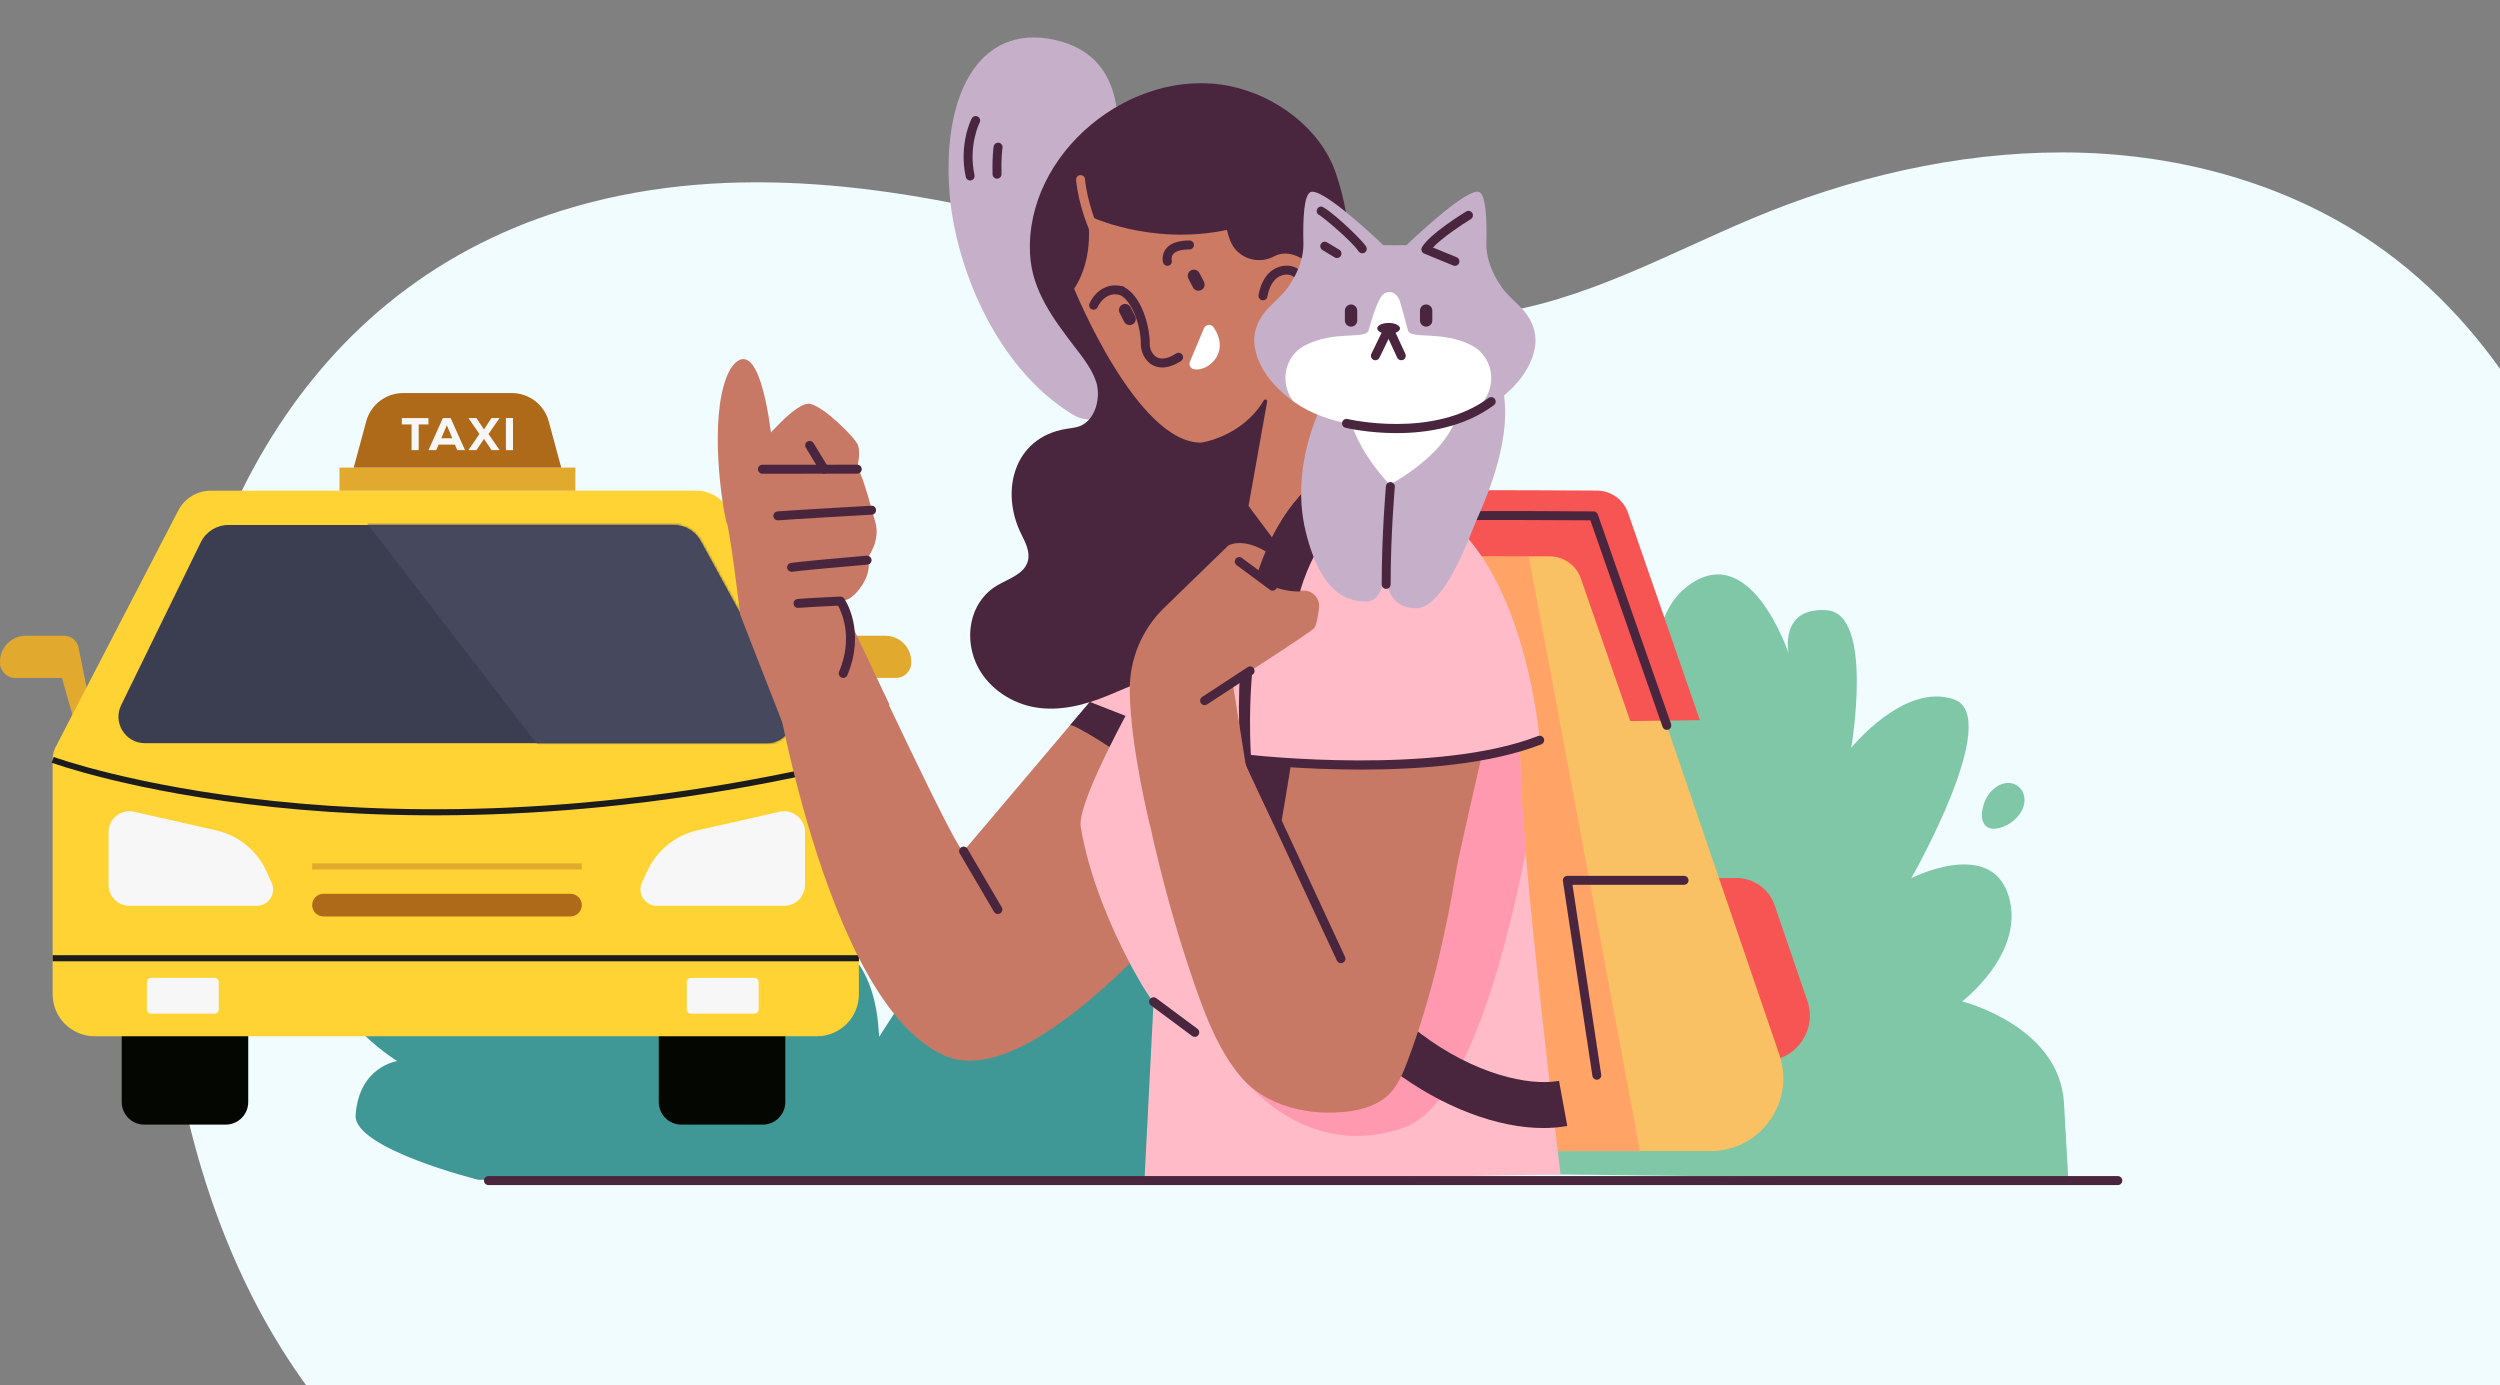 <svg width="935" height="518" viewBox="0 0 935 518" fill="none" xmlns="http://www.w3.org/2000/svg">
<rect x="0" y="0" width="935" height="518" fill="#808080" stroke="none"/>
<path d="M154.936 560.3C79.801 501.264 55.839 396.585 60.574 305.336C65.719 206.43 109.627 109.99 210.423 78.657C268.55 60.581 329.851 68.46 387.78 83.068C443.229 97.043 498.468 125.576 557.24 117.511C592.31 112.703 622.942 95.333 655.073 81.816C691.631 66.441 731.609 56.988 771.365 57C812.484 57.012 854.124 67.791 887.991 91.096C934.168 122.875 962.68 175.531 976.031 229.958C994.688 306.03 998.556 391.518 972.238 466.301C950.47 528.125 908.012 576.147 845.57 596.688C777.588 619.052 704.634 619.138 633.838 618.977C561.046 618.816 488.266 618.655 415.474 618.482C327.582 618.296 227.543 617.367 154.936 560.3Z" fill="#F0FCFF"/>
<path d="M557.564 344.574C557.564 344.574 553.019 302.933 582.074 291.209C611.13 279.484 622.744 321.736 623.274 317.891C623.805 314.047 605.943 240.076 630.143 220.032C654.332 199.987 668.95 244.432 668.95 244.432C668.95 244.432 665.286 227.06 683.138 228.212C700.999 229.363 692.359 279.705 692.359 279.705C692.359 279.705 712.123 255.135 730.756 261.553C749.389 267.96 714.826 328.444 714.826 328.444C714.826 328.444 744.302 313.386 751.121 334.792C757.939 356.188 733.84 374.531 733.84 374.531C733.84 374.531 770.294 383.602 771.936 412.547C773.578 441.492 773.578 441.492 773.578 441.492C773.578 441.492 523.012 438.539 522.461 438.549C521.901 438.559 510.457 398.33 523.923 385.914C537.399 373.499 528.449 363.747 538.401 350.992C548.353 338.236 557.564 344.574 557.564 344.574Z" fill="#80C7A7"/>
<path d="M603.13 226.57C601.217 222.064 597.893 217.048 593.077 216.117C588.091 215.146 582.905 218.63 582.344 223.786C581.934 227.591 583.586 231.315 585.548 234.6C587.901 238.544 599.535 255.595 604.772 247.025C605.993 245.022 605.953 242.519 605.803 240.176C605.503 235.541 604.882 230.855 603.13 226.57Z" fill="#80C7A7"/>
<path d="M178.841 441.24C178.841 441.24 132.114 429.576 132.995 417.05C134.296 398.758 148.584 396.856 148.584 396.856C148.584 396.856 116.504 377.071 125.636 357.247C134.757 337.413 174.605 359.88 174.605 359.88C174.605 359.88 142.236 304.002 160.969 286.721C179.692 269.44 195.251 311.912 194.67 310.26C194.089 308.608 184.658 268.879 199.796 265.835C214.935 262.792 225.508 340.276 224.987 337.403C224.456 334.529 234.288 307.006 256.816 320.482C279.343 333.949 278.282 392.771 278.282 392.771C278.282 392.771 280.365 344.301 305.195 349.778C330.025 355.265 328.303 388.455 328.874 387.704C329.455 386.943 357.699 339.716 384.472 324.157C411.245 308.608 450.803 319.841 450.803 319.841L453.877 441.24H178.841Z" fill="#3F9896"/>
<path d="M248.706 279.655C248.716 279.515 248.726 279.375 248.746 279.235C249.187 273.678 248.426 266.349 243.72 262.594C238.844 258.709 231.255 259.561 227.72 264.847C225.117 268.742 224.807 273.728 225.067 278.404C225.388 284.03 228.351 309.131 238.904 302.793C241.367 301.312 242.749 298.578 243.91 295.945C246.203 290.749 248.185 285.312 248.706 279.655Z" fill="#3F9896"/>
<path d="M741.269 303.964C740.958 308.029 742.921 311.413 748.898 309.321C753.203 307.809 757.739 303.243 757.118 298.347C756.667 294.773 753.684 292.33 749.999 292.911C747.366 293.331 745.133 295.154 743.611 297.336C742.33 299.199 741.449 301.692 741.269 303.964Z" fill="#80C7A7"/>
<path d="M45.52 383.031H92.842V412.164C92.842 416.829 89.057 420.613 84.392 420.613H53.97C49.305 420.613 45.52 416.829 45.52 412.164V383.031Z" fill="#040701"/>
<path d="M246.386 383.031H293.707V412.164C293.707 416.829 289.922 420.613 285.257 420.613H254.835C250.171 420.613 246.386 416.829 246.386 412.164V383.031Z" fill="#040701"/>
<path d="M34.043 264.657C33.716 263.839 30.852 249.62 29.379 242.193C28.867 239.615 26.596 237.774 23.957 237.774H9.657C4.317 237.774 0 242.111 0 247.431V247.84C0 250.991 2.557 253.548 5.708 253.548H23.159L27.169 267.542L34.064 264.657H34.043Z" fill="#E1AA2F"/>
<path d="M306.759 264.657C307.086 263.839 309.95 249.62 311.423 242.193C311.935 239.615 314.206 237.774 316.845 237.774H331.146C336.485 237.774 340.802 242.111 340.802 247.431V247.84C340.802 250.991 338.245 253.548 335.094 253.548H317.643L313.633 267.542L306.738 264.657H306.759Z" fill="#E1AA2F"/>
<path d="M319.547 278.284H319.567L272.553 190.741C270.159 186.281 265.495 183.499 260.441 183.499H78.89C73.755 183.499 69.05 186.363 66.676 190.925L21.381 278.284H21.401C20.337 280.003 19.683 281.987 19.683 284.156V371.842C19.683 380.517 26.72 387.554 35.395 387.554H305.512C314.186 387.554 321.224 380.517 321.224 371.842V284.156C321.224 281.987 320.59 279.982 319.506 278.284H319.547Z" fill="#FFD333"/>
<path d="M45.316 263.717L75.104 202.791C77.027 198.842 81.037 196.346 85.435 196.346H251.97C256.164 196.346 260.03 198.638 262.056 202.32L295.444 263.308C299.066 269.916 294.278 277.956 286.77 277.956H54.215C46.891 277.956 42.104 270.284 45.316 263.697V263.717Z" fill="#3B3D51"/>
<mask id="mask0_611_9634" style="mask-type:luminance" maskUnits="userSpaceOnUse" x="44" y="196" width="253" height="82">
<path d="M45.316 263.717L75.104 202.791C77.027 198.842 81.037 196.346 85.435 196.346H251.97C256.164 196.346 260.03 198.638 262.056 202.32L295.444 263.308C299.066 269.916 294.278 277.956 286.77 277.956H54.215C46.891 277.956 42.104 270.284 45.316 263.697V263.717Z" fill="white"/>
</mask>
<g mask="url(#mask0_611_9634)">
<path d="M117.046 169.442L228.853 314.638H359.646L270.302 155.059L117.046 169.442Z" fill="#46495E"/>
</g>
<path d="M40.59 311.223V330.987C40.59 335.283 44.088 338.781 48.385 338.781H96.013C100.452 338.781 103.419 334.199 101.577 330.148L99.654 325.892C96.135 318.118 89.159 312.451 80.832 310.548L50.103 303.592C45.234 302.488 40.59 306.191 40.59 311.203V311.223Z" fill="#F7F7F7"/>
<path d="M301.071 311.223V330.987C301.071 335.283 297.572 338.781 293.276 338.781H245.648C241.209 338.781 238.242 334.199 240.083 330.148L242.006 325.892C245.525 318.118 252.502 312.451 260.828 310.548L291.558 303.592C296.427 302.488 301.071 306.191 301.071 311.203V311.223Z" fill="#F7F7F7"/>
<path d="M19.702 284.176C19.702 284.176 140.02 328.326 321.244 284.176" stroke="#1C1C1C" stroke-width="2.278" stroke-miterlimit="10"/>
<path d="M19.702 358.381H321.244" stroke="#1C1C1C" stroke-width="2.278" stroke-miterlimit="10"/>
<path d="M80.26 365.725H56.486C55.628 365.725 54.932 366.421 54.932 367.28V377.55C54.932 378.409 55.628 379.105 56.486 379.105H80.26C81.118 379.105 81.814 378.409 81.814 377.55V367.28C81.814 366.421 81.118 365.725 80.26 365.725Z" fill="#F7F7F7"/>
<path d="M282.187 365.725H258.414C257.556 365.725 256.859 366.421 256.859 367.28V377.55C256.859 378.409 257.556 379.105 258.414 379.105H282.187C283.046 379.105 283.742 378.409 283.742 377.55V367.28C283.742 366.421 283.046 365.725 282.187 365.725Z" fill="#F7F7F7"/>
<path d="M213.363 342.75H120.992C118.659 342.75 116.757 340.847 116.757 338.515C116.757 336.182 118.659 334.28 120.992 334.28H213.363C215.695 334.28 217.598 336.182 217.598 338.515C217.598 340.847 215.695 342.75 213.363 342.75Z" fill="#AE6919"/>
<path d="M116.777 324.029H217.598" stroke="#E1AA2F" stroke-width="2.278" stroke-miterlimit="10"/>
<path d="M215.185 174.884H126.967V183.517H215.185V174.884Z" fill="#E1AA2F"/>
<path d="M132.285 174.885L136.97 157.577C138.668 151.337 144.315 147 150.8 147H191.39C197.855 147 203.523 151.337 205.221 157.577L209.906 174.885H132.326H132.285Z" fill="#AE6919"/>
<path d="M153.931 158.742H150.269V156.368H160.232V158.742H156.59V168.357H153.931V158.742Z" fill="#F7F7F7"/>
<path d="M170.175 166.291H164.017L163.138 168.358H160.253L165.634 156.348H168.539L173.919 168.358H171.014L170.135 166.291H170.175ZM167.107 159.049L165.04 163.918H169.173L167.107 159.049Z" fill="#F7F7F7"/>
<path d="M183.822 156.348H186.748V156.471L182.697 162.322L186.809 168.276V168.358H183.843L181.019 164.143L178.196 168.358H175.229V168.276L179.301 162.322L175.27 156.471V156.348H178.196L180.999 160.624L183.802 156.348H183.822Z" fill="#F7F7F7"/>
<path d="M189.202 168.358V156.348H191.862V168.358H189.202Z" fill="#F7F7F7"/>
<path d="M649.441 328.385H609.164L615.137 396.771H659.952C671.558 396.771 679.712 385.359 675.96 374.373L663.733 338.595C661.639 332.487 655.899 328.385 649.441 328.385Z" fill="#F75454"/>
<path d="M611.074 235.342L665.488 394.473C671.529 412.139 658.4 430.503 639.726 430.503H567.607L547.73 203.103L572.184 195.831C572.184 195.831 610.357 209.095 612.771 210.928C615.195 212.76 611.074 235.342 611.074 235.342Z" fill="#F9C164"/>
<path d="M548.632 213.236L565.028 400.853C566.434 412.731 567.675 422.96 568.654 430.503H613.333C603.938 380.026 571.786 207.331 570.739 203.104L555.409 200.825L551.259 202.057L548.632 213.236Z" fill="#FFA466"/>
<path d="M597.21 403.82C596.395 403.82 595.678 403.228 595.561 402.394L584.527 329.49C584.45 329.006 584.595 328.521 584.915 328.152C585.225 327.784 585.691 327.571 586.176 327.571H629.827C630.748 327.571 631.504 328.317 631.504 329.248C631.504 330.169 630.758 330.925 629.827 330.925H588.115L598.848 401.91C598.994 402.821 598.363 403.674 597.442 403.81C597.374 403.81 597.287 403.82 597.21 403.82Z" fill="#49263E"/>
<path d="M609.726 269.686L591.255 216.387C589.539 211.432 584.876 208.107 579.64 208.078C563.777 208.01 549.883 208 547.779 208.116C548.409 208.078 540.361 185.224 540.361 185.224C543.464 183.372 544.754 183.372 554.789 183.333C559.026 183.324 564.892 183.324 572.213 183.353C584.788 183.392 597.296 183.479 597.296 183.479C602.522 183.518 607.167 186.843 608.883 191.788L635.76 269.346L609.726 269.686Z" fill="#F75454"/>
<path d="M623.379 272.982C622.691 272.982 622.041 272.546 621.799 271.858L594.795 194.6C577.042 194.484 551.163 194.387 549.505 194.581C548.613 194.843 547.789 194.319 547.518 193.437C547.256 192.554 547.857 191.594 548.749 191.333C549.059 191.245 550.039 190.954 595.998 191.265C596.705 191.265 597.336 191.72 597.578 192.389L624.979 270.762C625.279 271.635 624.824 272.594 623.951 272.895C623.748 272.953 623.554 272.982 623.379 272.982Z" fill="#49263E"/>
<path fill-rule="evenodd" clip-rule="evenodd" d="M320.661 238.552C320.661 238.552 359.135 321.433 360.376 318.311L430.584 235.352L498.524 267.873C498.524 267.873 399.189 414.417 353.54 394.919C307.892 375.411 288.18 247.055 288.18 247.055L320.661 238.552Z" fill="#C77965"/>
<path d="M400.148 271.315C401.186 270.084 420.781 283.125 420.781 283.125L423.884 267.66L412.899 256.257L400.148 271.315Z" fill="#49263E"/>
<path fill-rule="evenodd" clip-rule="evenodd" d="M401.719 260.222L430.109 271.314V240.51L404.123 248.761L401.719 260.222Z" fill="#FFBBC8"/>
<path fill-rule="evenodd" clip-rule="evenodd" d="M568.655 287.177C568.451 270.81 563.4 242.207 554.198 214.758C543.814 183.799 494.006 177.176 494.006 177.176C472.898 197.198 466.954 189.209 466.954 189.209C466.954 189.209 401.458 293.072 404.211 309.371C409.719 342.008 430.458 374.77 431.438 374.664L428.005 441.963L583.645 439.2C583.645 439.21 569.072 321.239 568.655 287.177Z" fill="#FFBBC8"/>
<path d="M373.203 341.843C372.631 341.843 372.079 341.552 371.759 341.019L358.931 319.154C358.465 318.359 358.737 317.331 359.532 316.866C360.317 316.401 361.345 316.662 361.83 317.457L374.658 339.322C375.123 340.117 374.852 341.145 374.057 341.61C373.785 341.765 373.494 341.843 373.203 341.843Z" fill="#49263E"/>
<path fill-rule="evenodd" clip-rule="evenodd" d="M524.703 421.883C546.839 414.456 561.674 363.979 570.73 318.156C569.518 304.727 568.742 293.8 568.655 287.177C568.529 277.084 566.561 262.327 562.905 246.066C552.492 249.373 541.681 253.445 541.244 256.247C540.401 261.706 458.761 395.365 458.761 395.365C458.761 395.365 482.933 435.904 524.703 421.883Z" fill="#FF99AF"/>
<path d="M425.009 136.997C425.009 136.997 399.451 125.992 412.55 81.225C418.862 59.671 425.872 23.796 396.93 15.545C367.987 7.303 352.144 32.891 355.121 72.053C357.108 98.203 371.546 136.667 400.886 154.857C416.409 164.475 425.009 136.997 425.009 136.997Z" fill="#C6AFC9"/>
<path d="M503.595 127.785C506.048 106.551 506.63 84.997 499.542 64.577C493.763 47.919 476.999 35.644 459.944 32.192C423.012 24.717 383.307 57.344 385.236 95.013C385.935 108.606 393.895 119.223 401.836 129.617C404.939 133.68 408.342 137.898 409.961 142.823C411.765 148.321 409.922 156.766 404.124 159.258C402.398 160.005 400.488 160.111 398.636 160.422C379.118 163.66 374.057 183.692 381.862 199.555C383.472 202.832 385.392 206.429 384.383 209.939C383.006 214.758 377.228 216.406 372.923 218.966C362.247 225.317 360.24 239.463 365.98 249.925C370.217 257.653 378.304 262.986 386.982 264.518C396.212 266.137 405.705 263.713 414.363 260.135C427.647 254.647 441.57 248.645 454.097 241.557C463.173 236.428 475.438 227.944 472.927 215.824C470.6 204.596 519.836 212.159 514.445 190.372C507.037 160.47 502.199 139.808 503.595 127.785Z" fill="#49263E"/>
<path fill-rule="evenodd" clip-rule="evenodd" d="M490.552 118.593C494.411 110.662 494.751 100.723 486.238 96.341C482.272 94.305 479.082 94.499 476.532 95.866C470.288 99.211 462.502 96.447 460.029 89.806C459.167 87.498 458.876 85.995 458.876 85.995C429.904 92.075 406.731 80.527 406.731 80.527C406.731 80.527 409.785 95.73 401.737 107.966C401.737 107.966 425.26 165.948 449.345 165.531L476.038 201.406C476.038 201.406 513.318 183.197 525.254 178.388C523.199 177.079 506.861 136.482 490.552 118.593Z" fill="#CC7A64"/>
<path d="M488.605 112.329C487.528 112.242 486.859 111.418 486.937 110.497C487.034 109.421 486.404 105.891 484.329 103.933C483.223 102.895 481.905 102.517 480.353 102.76C475.021 103.584 474.032 110.778 474.022 110.856C473.906 111.767 473.159 112.407 472.151 112.31C471.239 112.194 470.59 111.36 470.706 110.448C470.754 110.051 472.005 100.665 479.839 99.453C482.457 99.075 484.775 99.754 486.617 101.499C489.448 104.156 490.476 108.626 490.272 110.807C490.185 111.68 489.458 112.329 488.605 112.329Z" fill="#49263E"/>
<path d="M362.828 67.515C362.052 67.515 361.354 66.972 361.189 66.187C358.572 53.824 363.226 44.681 363.42 44.303C363.846 43.488 364.855 43.159 365.669 43.595C366.493 44.022 366.813 45.03 366.387 45.844C366.338 45.932 362.101 54.358 364.457 65.498C364.651 66.4 364.069 67.292 363.167 67.476C363.051 67.496 362.944 67.515 362.828 67.515Z" fill="#49263E"/>
<path d="M372.893 66.826C371.982 66.826 371.245 66.099 371.216 65.197C371.041 58.168 371.613 54.871 371.642 54.726C371.797 53.814 372.699 53.252 373.581 53.378C374.493 53.543 375.094 54.415 374.929 55.317C374.929 55.346 374.386 58.478 374.561 65.11C374.58 66.031 373.853 66.807 372.932 66.826C372.922 66.826 372.912 66.826 372.893 66.826Z" fill="#49263E"/>
<path d="M436.606 99.424C435.869 99.424 435.2 98.949 434.996 98.213C434.919 97.931 434.288 95.41 436.034 93.103C437.634 90.999 440.601 89.932 444.867 89.932C445.788 89.932 446.544 90.679 446.544 91.609C446.544 92.531 445.798 93.287 444.867 93.287C441.774 93.287 439.65 93.917 438.719 95.11C437.944 96.109 438.215 97.291 438.235 97.35C438.458 98.232 437.915 99.153 437.042 99.376C436.897 99.405 436.741 99.424 436.606 99.424Z" fill="#49263E"/>
<path d="M409.001 115.85C408.778 115.85 408.565 115.811 408.361 115.714C407.508 115.355 407.101 114.386 407.46 113.532C408.73 110.488 412.957 105.271 419.861 107.104C420.743 107.346 421.276 108.267 421.034 109.159C420.801 110.051 419.909 110.575 418.978 110.342C413.19 108.791 410.65 114.589 410.543 114.832C410.271 115.471 409.651 115.85 409.001 115.85Z" fill="#49263E"/>
<path d="M423.555 121.318C424.68 120.736 425.126 119.33 424.544 118.206L422.847 114.919C422.265 113.794 420.859 113.348 419.735 113.93C418.61 114.511 418.164 115.917 418.746 117.042L420.443 120.329C421.024 121.454 422.43 121.9 423.555 121.318Z" fill="#49263E"/>
<path d="M449.278 108.471C450.402 107.889 450.848 106.483 450.267 105.359L448.57 102.081C447.988 100.957 446.582 100.511 445.457 101.092C444.333 101.674 443.887 103.08 444.468 104.205L446.165 107.482C446.747 108.607 448.153 109.053 449.278 108.471Z" fill="#49263E"/>
<path d="M434.676 137.442C433.154 137.442 431.932 137.025 431.021 136.521C427.986 134.853 426.638 131.276 426.667 128.667C426.735 122.559 423.739 112.591 418.717 110.245C417.873 109.857 417.514 108.859 417.902 108.025C418.29 107.201 419.289 106.822 420.123 107.22C426.687 110.284 430.09 121.657 430.012 128.706C429.993 130.413 430.895 132.643 432.63 133.603C434.88 134.853 437.837 133.535 439.893 132.197C440.668 131.702 441.696 131.925 442.21 132.701C442.714 133.477 442.481 134.514 441.706 135.009C438.884 136.822 436.547 137.442 434.676 137.442Z" fill="#49263E"/>
<path d="M447.562 138.189C447.213 138.189 446.873 138.16 446.544 138.092C445.933 137.976 445.409 137.588 445.118 137.045C444.827 136.502 444.798 135.853 445.031 135.281L450.286 122.753C450.577 122.055 451.227 121.58 451.973 121.503C452.73 121.425 453.457 121.764 453.884 122.385C456.627 126.389 456.938 130.607 454.737 133.952C453.069 136.502 450.131 138.189 447.562 138.189Z" fill="white"/>
<path fill-rule="evenodd" clip-rule="evenodd" d="M449.336 165.532C449.336 165.532 464.52 163.38 472.665 149.737C473.052 149.097 474.041 149.446 473.915 150.183L466.954 189.2L444.876 181.986L449.336 165.532Z" fill="#49263E"/>
<path d="M577.217 421.883C560.026 421.883 539.364 414.087 521.135 400.368C502.713 386.512 470.92 354.283 464.908 294.148C460.71 252.078 465.073 219.412 477.872 197.053C488.14 179.125 500.299 174.5 501.656 174.035L507.26 190.246C507.095 190.314 499.087 193.63 491.824 207.272C484.775 220.517 480.141 246.192 484.766 292.587C490.118 346.216 515.259 374.499 531.442 386.667C551.406 401.686 571.758 406.311 583.073 404.236L586.166 421.107C583.325 421.631 580.329 421.883 577.217 421.883Z" fill="#49263E"/>
<path d="M446.854 387.802C446.505 387.802 446.156 387.695 445.855 387.472L430.429 376.002C429.682 375.449 429.537 374.402 430.089 373.656C430.632 372.909 431.679 372.773 432.426 373.306L447.852 384.777C448.599 385.329 448.744 386.377 448.192 387.123C447.862 387.569 447.358 387.802 446.854 387.802Z" fill="#49263E"/>
<path d="M482.884 285.325C482.302 289.621 478.986 308.974 478.424 312.222C467.312 290.202 456.278 264.188 456.278 264.188L423.884 273.002C427.743 303.418 436.712 339.254 446.766 368.206C450.945 380.239 455.745 392.815 464.054 402.675C473.585 413.981 490.136 417.52 504.312 415.678C509.693 414.98 515.181 413.341 519.137 409.618C522.734 406.224 524.693 401.473 526.428 396.848C535.184 373.578 540.643 349.648 544.686 325.195C545.51 320.202 554.207 282.513 554.207 282.513C523.636 288.476 496.41 285.936 482.884 285.325Z" fill="#C77965"/>
<path d="M501.51 360.227C500.88 360.227 500.279 359.868 499.998 359.257L466.527 287.168C466.13 286.334 466.498 285.335 467.342 284.947C468.166 284.55 469.174 284.928 469.562 285.762L503.033 357.851C503.43 358.685 503.062 359.684 502.218 360.072C501.986 360.178 501.743 360.227 501.51 360.227Z" fill="#49263E"/>
<path d="M514.183 184.371C459.749 184.254 467.943 284.036 467.943 284.036C468.214 283.929 469.707 283.958 472.151 284.074C485.667 284.685 528.62 287.604 559.182 281.641C565.358 280.438 571.03 278.868 575.849 276.841C575.849 276.841 568.616 184.487 514.183 184.371Z" fill="#FFBBC8"/>
<path d="M508.967 287.827C486.831 287.827 469.184 285.859 467.759 285.694C466.838 285.588 466.188 284.763 466.285 283.842C466.382 282.921 467.206 282.272 468.137 282.368C468.825 282.456 537.25 290.057 575.248 275.271C576.101 274.951 577.081 275.358 577.41 276.221C577.74 277.084 577.323 278.054 576.46 278.383C557.175 285.907 530.87 287.827 508.967 287.827Z" fill="#49263E"/>
<path d="M486.539 220.954C484.716 217.424 480.644 210.831 474.051 206.642C464.704 200.718 459.39 204.025 459.39 204.025L435.383 227.334C427.035 235.44 422.391 246.619 422.526 258.254C422.798 279.983 430.109 308.615 430.109 308.615L465.974 286.489L460.99 255.21C460.99 255.21 489.913 236.729 491.542 234.858C492.289 234.005 492.89 230.747 493.326 227.45C493.84 223.591 490.495 220.333 486.655 220.944L486.539 220.954Z" fill="#C77965"/>
<path d="M475.942 219.247C478.434 220.372 482.497 221.312 486.172 221.206C487.907 215.514 489.885 210.928 491.824 207.272C499.087 193.621 507.105 190.314 507.445 190.178C507.27 190.237 501.656 174.035 501.656 174.035C500.299 174.5 488.14 179.125 477.872 197.053C474.992 202.085 472.539 207.651 470.513 213.711C471.317 216.067 473.111 217.967 475.942 219.247Z" fill="#49263E"/>
<path d="M475.942 220.915C475.593 220.915 475.244 220.808 474.953 220.585L462.494 211.355C461.747 210.802 461.592 209.755 462.135 209.018C462.707 208.271 463.744 208.116 464.472 208.669L476.931 217.899C477.677 218.452 477.833 219.499 477.29 220.236C476.96 220.682 476.456 220.915 475.942 220.915Z" fill="#49263E"/>
<path d="M450.519 263.722C449.976 263.722 449.433 263.451 449.122 262.966C448.618 262.19 448.832 261.153 449.607 260.649L466.624 249.518C467.38 249.004 468.437 249.227 468.941 250.003C469.445 250.778 469.232 251.816 468.456 252.32L451.44 263.451C451.159 263.635 450.839 263.722 450.519 263.722Z" fill="#49263E"/>
<path d="M568.77 114.948C566.404 112.514 563.719 110.342 561.721 107.521C558.318 102.731 555.758 96.865 555.904 90.882C556.127 82.049 555.729 72.79 553.189 71.82C549.117 70.249 532.023 85.976 525.972 91.716C524.547 91.658 523.122 91.677 521.687 91.745C520.252 91.677 518.817 91.668 517.401 91.716C511.341 85.976 494.247 70.249 490.184 71.82C487.644 72.799 487.256 82.059 487.47 90.882C487.615 96.865 485.065 102.721 481.652 107.521C479.655 110.333 476.969 112.514 474.603 114.948C470.851 118.807 468.582 123.597 469.193 129.104C469.231 129.453 469.28 129.792 469.338 130.132C471.18 140.778 481.448 149.921 490.815 154.216C500.317 158.57 510.992 160.024 521.376 160.102C532.372 160.024 543.047 158.58 552.549 154.216C561.915 149.921 572.183 140.788 574.025 130.132C574.084 129.792 574.132 129.443 574.171 129.104C574.791 123.597 572.513 118.807 568.77 114.948Z" fill="#C6AFC9"/>
<path d="M524.189 154.799L496.488 147.284C496.488 147.284 481.74 171.747 488.314 198.731C494.287 223.214 504.69 224.668 510.634 224.998C515.085 225.25 517.024 220.78 517.896 214.613C519.215 223.107 521.998 226.927 528.911 227.499C539.838 228.401 549.205 201.582 551.92 195.231C554.634 188.88 565.193 166.754 562.498 147.827C560.355 132.915 534.874 147.818 524.189 154.799Z" fill="#C6AFC9"/>
<path d="M544.153 99.435C543.94 99.435 543.726 99.396 543.513 99.309L532.634 94.839C532.188 94.655 531.849 94.286 531.684 93.831C531.529 93.375 531.577 92.871 531.82 92.454C534.622 87.586 546.936 79.956 548.342 79.102C549.117 78.627 550.164 78.86 550.64 79.655C551.124 80.45 550.872 81.478 550.087 81.953C546.984 83.853 539.256 88.963 535.921 92.57L544.783 96.206C545.636 96.555 546.044 97.534 545.695 98.388C545.433 99.047 544.812 99.435 544.153 99.435Z" fill="#49263E"/>
<path d="M504.118 146.926C504.118 146.926 500.851 160.703 519.748 181.288C519.748 181.288 547.905 166.667 545.336 148.176L504.118 146.926Z" fill="white"/>
<path d="M556.7 136.134C556.603 135.882 556.487 135.639 556.37 135.397C555.197 132.915 553.316 130.694 550.339 129.153C539.247 123.442 527.583 127.107 526.584 123.558C525.799 120.766 524.538 115.879 523.598 112.805C522.405 108.927 518.236 107.347 515.822 112.214C514.086 115.724 512.894 119.883 511.866 123.558C510.867 127.097 499.203 123.432 488.111 129.153C485.134 130.685 483.243 132.915 482.08 135.397C481.963 135.639 481.857 135.892 481.76 136.134C479.859 140.817 480.722 146.092 483.563 149.989C485.939 151.677 488.402 153.112 490.816 154.217C500.318 158.57 510.993 160.025 521.378 160.102C529.91 160.044 537.996 159.181 545.608 156.845C547.867 155.71 549.913 154.45 551.755 153.121C556.971 149.379 559.182 142.252 556.7 136.134Z" fill="white"/>
<path d="M523.597 122.821C523.597 123.956 521.687 124.867 519.341 124.867C516.984 124.867 515.084 123.946 515.084 122.821C515.084 121.687 516.994 120.775 519.341 120.775C521.687 120.775 523.597 121.687 523.597 122.821Z" fill="#49263E"/>
<path d="M524.072 134.728C523.442 134.728 522.841 134.369 522.55 133.758L519.312 126.748L515.899 133.797C515.501 134.621 514.502 134.98 513.669 134.573C512.835 134.166 512.486 133.167 512.893 132.333L517.847 122.104C518.129 121.532 518.71 121.163 519.36 121.163C519.971 121.144 520.611 121.541 520.882 122.133L525.604 132.362C525.992 133.196 525.624 134.195 524.79 134.582C524.547 134.67 524.305 134.728 524.072 134.728Z" fill="#49263E"/>
<path d="M522.307 161.983C511.796 161.983 503.865 160.131 503.196 159.976C502.304 159.753 501.751 158.851 501.965 157.959C502.188 157.058 503.06 156.505 503.991 156.718C504.301 156.796 536.085 164.194 556.718 148.836C557.464 148.302 558.502 148.438 559.055 149.185C559.607 149.931 559.452 150.978 558.715 151.531C547.439 159.899 533.438 161.983 522.307 161.983Z" fill="#49263E"/>
<path d="M509.49 94.741C508.947 94.741 508.433 94.48 508.103 94.004C505.398 90 495.062 81.438 493.511 80.488C492.89 80.246 492.444 79.635 492.444 78.927C492.444 78.006 493.191 77.25 494.122 77.25C496.042 77.25 508.511 88.613 510.876 92.133C511.39 92.899 511.196 93.936 510.43 94.45C510.149 94.644 509.82 94.741 509.49 94.741Z" fill="#49263E"/>
<path d="M500.036 96.507C499.745 96.507 499.445 96.429 499.173 96.264L494.597 93.51C493.811 93.035 493.549 92.008 494.025 91.213C494.49 90.418 495.527 90.165 496.322 90.641L500.899 93.394C501.684 93.869 501.946 94.897 501.471 95.692C501.161 96.216 500.608 96.507 500.036 96.507Z" fill="#49263E"/>
<path d="M518.429 220.236C517.508 220.236 516.752 219.49 516.752 218.559C516.752 199.661 518.323 182.015 518.342 181.831C518.42 180.919 519.118 180.26 520.155 180.318C521.076 180.405 521.755 181.22 521.668 182.141C521.648 182.315 520.097 199.817 520.097 218.559C520.107 219.49 519.36 220.236 518.429 220.236Z" fill="#49263E"/>
<path d="M409.001 87.13C408.361 87.13 407.76 86.762 407.478 86.141C407.314 85.773 403.425 77.114 402.456 67.341C402.369 66.419 403.038 65.595 403.959 65.508C405.016 65.44 405.704 66.09 405.791 67.011C406.712 76.222 410.484 84.677 410.523 84.764C410.911 85.608 410.533 86.597 409.689 86.975C409.456 87.072 409.233 87.13 409.001 87.13Z" fill="#CC7A64"/>
<path d="M314.048 224.182C315.755 224.57 313.02 225.191 316.491 224.367C319.963 223.533 327.06 214.38 324.287 208.882C324.287 208.882 329.688 202.25 327.235 194.842C327.235 194.842 322.61 177.06 320.622 174.878C320.622 174.878 321.999 169.39 320.845 166.433C319.691 163.476 307.94 151.909 302.898 151.026C297.856 150.144 286.046 164.106 282.478 168.654C278.91 173.201 268.904 185.049 270.979 191.332C273.063 197.615 276.825 229.855 276.825 229.855L292.795 270.733L332.693 263.616L314.048 224.182Z" fill="#C77965"/>
<path d="M273.193 137.982C265.282 151.774 269.006 184.361 271.891 196.154L289.295 169.488C284.714 126.682 276.578 132.72 273.193 137.982Z" fill="#C77965"/>
<path d="M285.134 177.176C284.213 177.176 283.457 176.43 283.457 175.499C283.457 174.578 284.204 173.821 285.134 173.821L320.612 173.792C321.533 173.792 322.289 174.539 322.289 175.47C322.289 176.391 321.543 177.147 320.612 177.147L285.134 177.176Z" fill="#49263E"/>
<path d="M308.241 177.157C307.678 177.157 307.126 176.876 306.806 176.352L301.376 167.442C300.901 166.656 301.153 165.619 301.938 165.144C302.733 164.659 303.761 164.911 304.246 165.696L309.676 174.607C310.151 175.392 309.899 176.43 309.113 176.905C308.842 177.079 308.541 177.157 308.241 177.157Z" fill="#49263E"/>
<path d="M290.914 194.61C290.07 194.61 289.343 193.97 289.246 193.107C289.159 192.186 289.818 191.362 290.739 191.274C293.919 190.945 324.568 189.219 325.877 189.141C326.866 189.025 327.594 189.801 327.642 190.722C327.691 191.643 326.983 192.438 326.062 192.486C325.742 192.506 294.181 194.29 291.088 194.61C291.03 194.61 290.972 194.61 290.914 194.61Z" fill="#49263E"/>
<path d="M296.091 213.866C295.345 213.866 294.656 213.381 294.443 212.654C294.21 211.801 294.637 210.909 295.49 210.628C296.683 210.23 313.951 208.698 324.142 207.826C325.043 207.767 325.877 208.436 325.955 209.348C326.042 210.269 325.354 211.083 324.432 211.161C314.339 212.034 297.817 213.527 296.469 213.827C296.343 213.856 296.217 213.866 296.091 213.866Z" fill="#49263E"/>
<path d="M315.367 253.552C315.154 253.552 314.931 253.513 314.727 253.426C313.874 253.067 313.467 252.088 313.826 251.234C319.11 238.562 314.892 229.166 313.419 226.51C308.968 226.723 299.931 227.188 298.661 227.343C297.74 227.508 296.916 226.81 296.8 225.889C296.683 224.968 297.333 224.134 298.254 224.018C299.999 223.795 312.798 223.184 314.252 223.116C314.883 223.116 315.396 223.378 315.707 223.833C316.046 224.318 323.861 235.866 316.919 252.524C316.647 253.164 316.027 253.552 315.367 253.552Z" fill="#49263E"/>
<path d="M505.291 122.172C506.561 122.172 507.599 121.134 507.599 119.864V116.17C507.599 114.9 506.561 113.862 505.291 113.862C504.021 113.862 502.983 114.9 502.983 116.17V119.864C502.983 121.125 504.021 122.172 505.291 122.172Z" fill="#49263E"/>
<path d="M533.381 122.172C534.651 122.172 535.689 121.134 535.689 119.864V116.17C535.689 114.9 534.651 113.862 533.381 113.862C532.111 113.862 531.073 114.9 531.073 116.17V119.864C531.073 121.125 532.111 122.172 533.381 122.172Z" fill="#49263E"/>
<path d="M792.069 443.214H182.677C181.756 443.214 181 442.468 181 441.537C181 440.616 181.747 439.859 182.677 439.859H792.069C792.99 439.859 793.747 440.606 793.747 441.537C793.747 442.468 793 443.214 792.069 443.214Z" fill="#49263E"/>
</svg>
